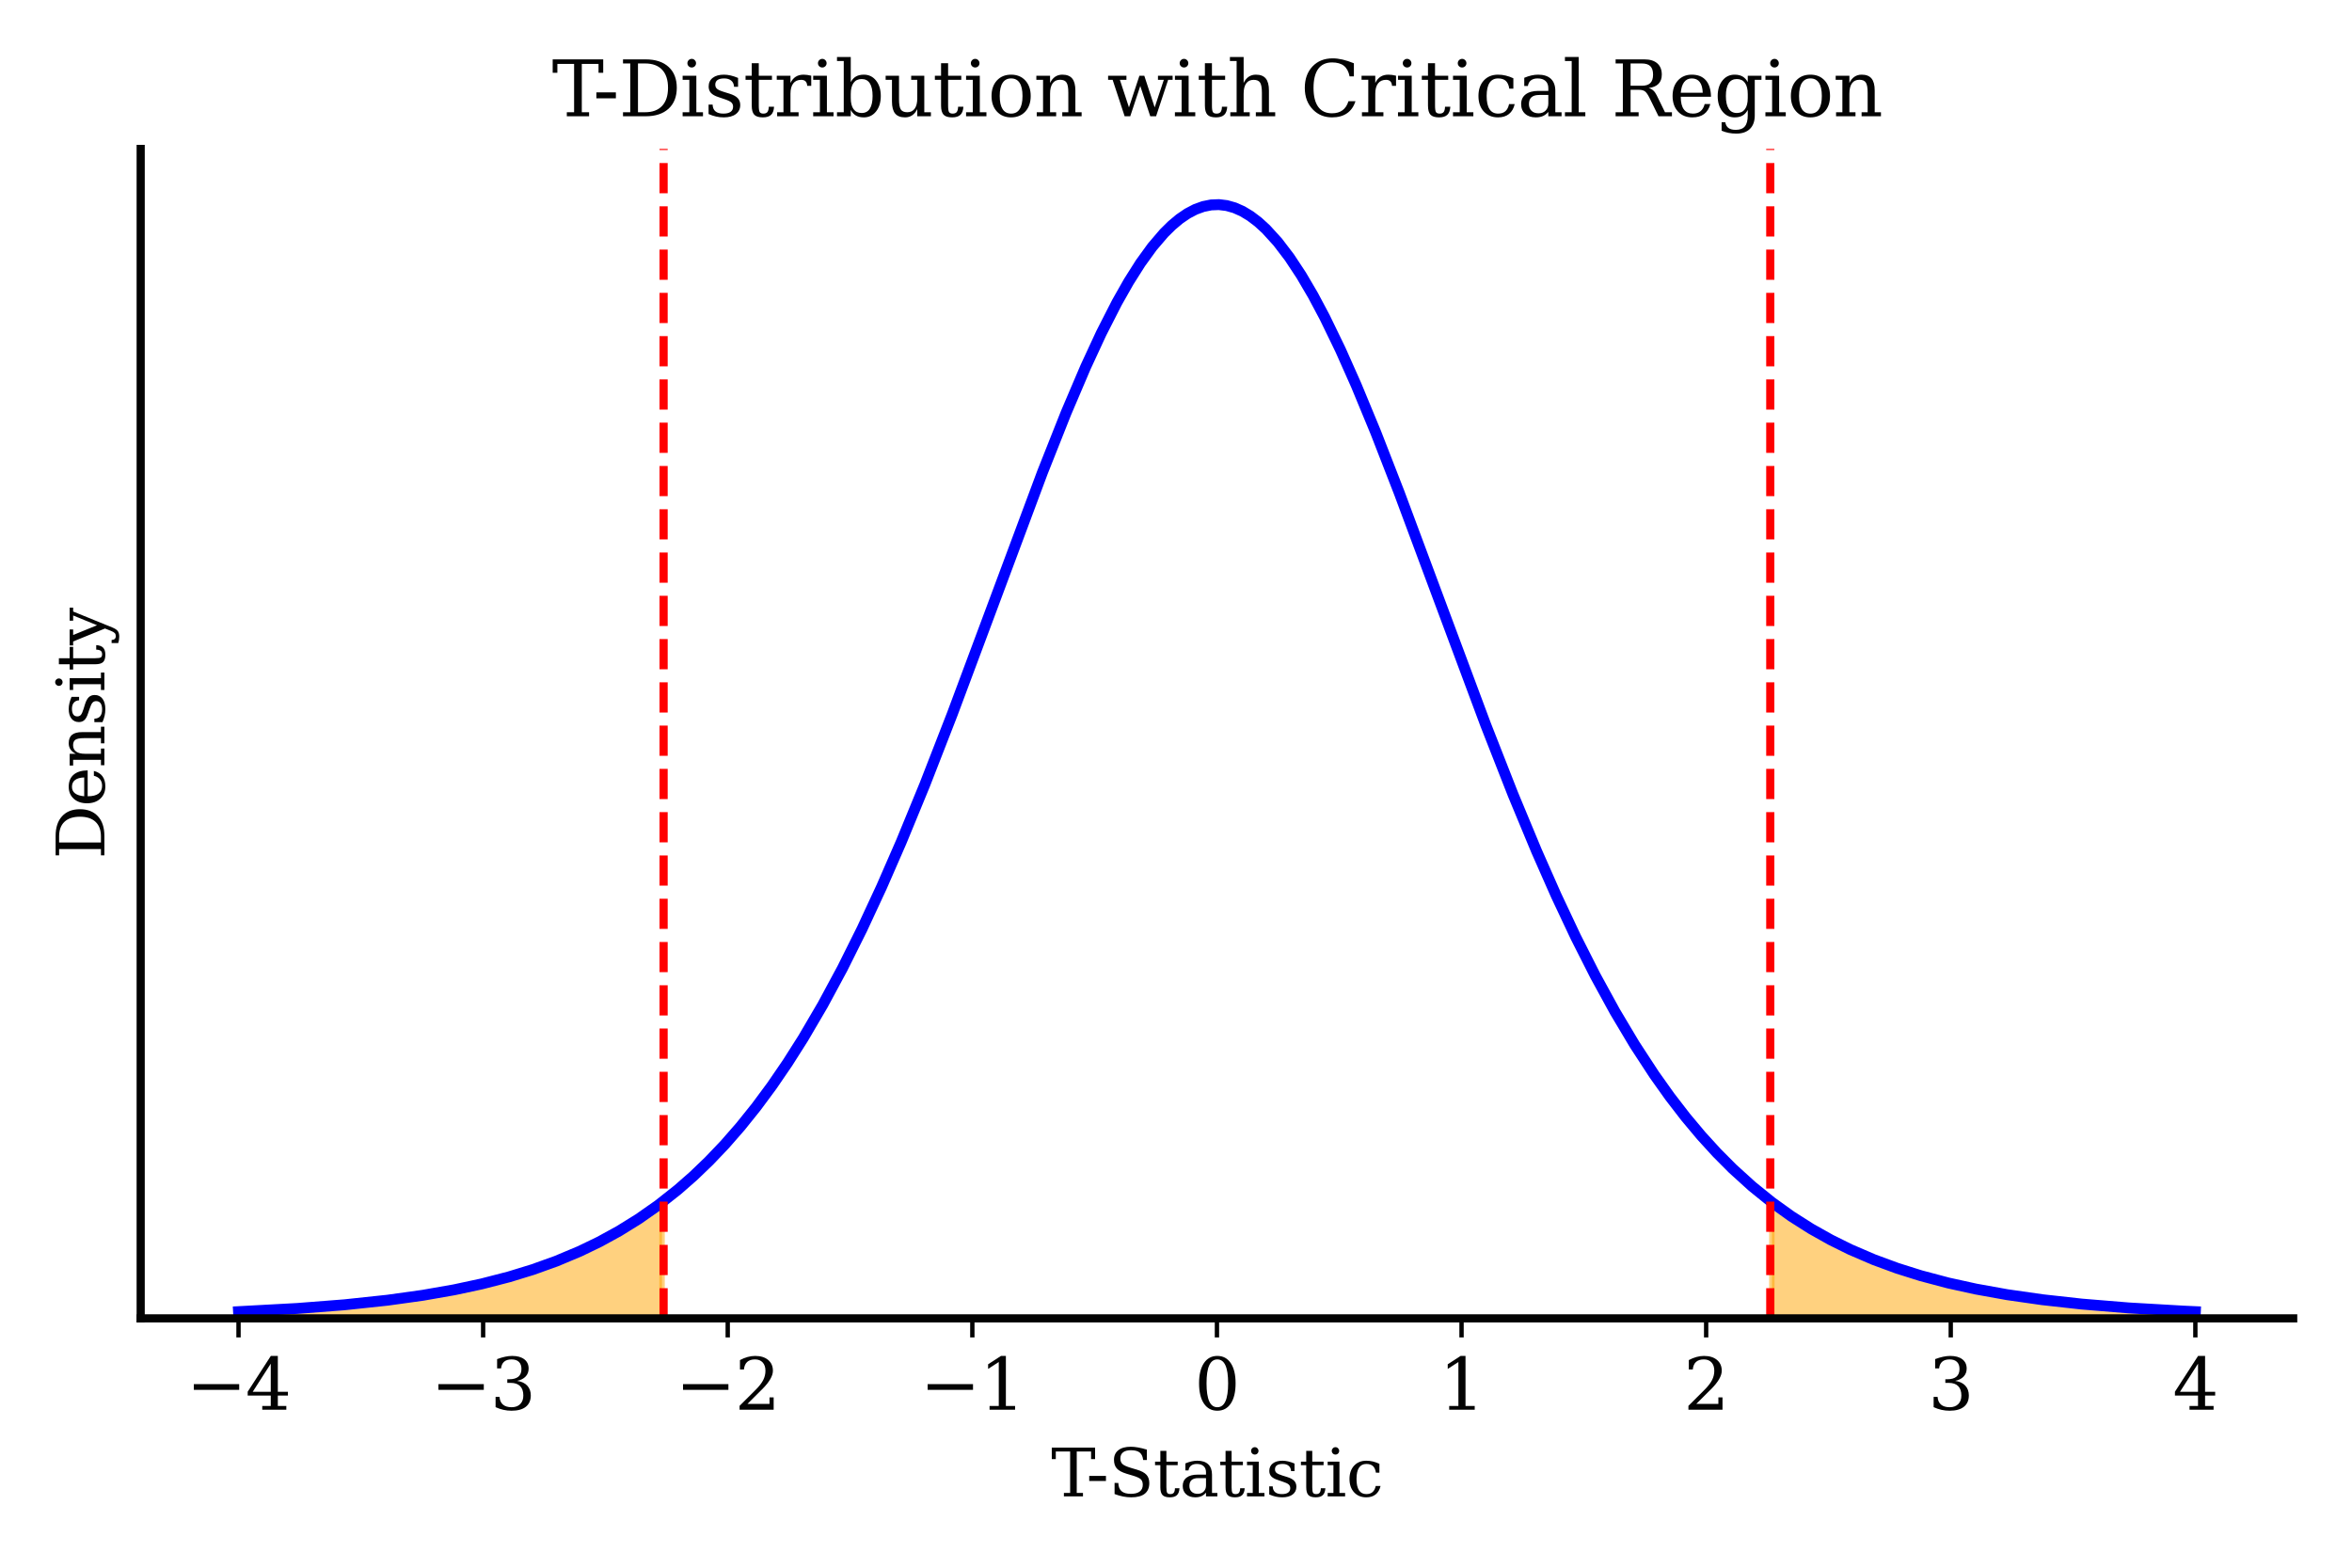 <?xml version="1.0" encoding="utf-8" standalone="no"?>
<!DOCTYPE svg PUBLIC "-//W3C//DTD SVG 1.1//EN"
  "http://www.w3.org/Graphics/SVG/1.1/DTD/svg11.dtd">
<svg xmlns:xlink="http://www.w3.org/1999/xlink" width="432pt" height="288pt" viewBox="0 0 432 288" xmlns="http://www.w3.org/2000/svg" version="1.1">
 <defs>
  <style type="text/css">*{stroke-linejoin: round; stroke-linecap: butt}</style>
 </defs>
 <g id="figure_1">
  <g id="patch_1">
   <path d="M 0 288 
L 432 288 
L 432 0 
L 0 0 
L 0 288 
z
" style="fill: none"/>
  </g>
  <g id="axes_1">
   <g id="patch_2">
    <path d="M 25.84 242.2 
L 421.2 242.2 
L 421.2 27.36 
L 25.84 27.36 
L 25.84 242.2 
z
" style="fill: none"/>
   </g>
   <g id="PolyCollection_1">
    <path d="M 43.811 240.963 
L 43.811 242.2 
L 44.531 242.2 
L 45.251 242.2 
L 45.972 242.2 
L 46.692 242.2 
L 47.412 242.2 
L 48.133 242.2 
L 48.853 242.2 
L 49.573 242.2 
L 50.293 242.2 
L 51.014 242.2 
L 51.734 242.2 
L 52.454 242.2 
L 53.175 242.2 
L 53.895 242.2 
L 54.615 242.2 
L 55.335 242.2 
L 56.056 242.2 
L 56.776 242.2 
L 57.496 242.2 
L 58.216 242.2 
L 58.937 242.2 
L 59.657 242.2 
L 60.377 242.2 
L 61.098 242.2 
L 61.818 242.2 
L 62.538 242.2 
L 63.258 242.2 
L 63.979 242.2 
L 64.699 242.2 
L 65.419 242.2 
L 66.139 242.2 
L 66.86 242.2 
L 67.58 242.2 
L 68.3 242.2 
L 69.021 242.2 
L 69.741 242.2 
L 70.461 242.2 
L 71.181 242.2 
L 71.902 242.2 
L 72.622 242.2 
L 73.342 242.2 
L 74.063 242.2 
L 74.783 242.2 
L 75.503 242.2 
L 76.223 242.2 
L 76.944 242.2 
L 77.664 242.2 
L 78.384 242.2 
L 79.104 242.2 
L 79.825 242.2 
L 80.545 242.2 
L 81.265 242.2 
L 81.986 242.2 
L 82.706 242.2 
L 83.426 242.2 
L 84.146 242.2 
L 84.867 242.2 
L 85.587 242.2 
L 86.307 242.2 
L 87.028 242.2 
L 87.748 242.2 
L 88.468 242.2 
L 89.188 242.2 
L 89.909 242.2 
L 90.629 242.2 
L 91.349 242.2 
L 92.069 242.2 
L 92.79 242.2 
L 93.51 242.2 
L 94.23 242.2 
L 94.951 242.2 
L 95.671 242.2 
L 96.391 242.2 
L 97.111 242.2 
L 97.832 242.2 
L 98.552 242.2 
L 99.272 242.2 
L 99.993 242.2 
L 100.713 242.2 
L 101.433 242.2 
L 102.153 242.2 
L 102.874 242.2 
L 103.594 242.2 
L 104.314 242.2 
L 105.034 242.2 
L 105.755 242.2 
L 106.475 242.2 
L 107.195 242.2 
L 107.916 242.2 
L 108.636 242.2 
L 109.356 242.2 
L 110.076 242.2 
L 110.797 242.2 
L 111.517 242.2 
L 112.237 242.2 
L 112.957 242.2 
L 113.678 242.2 
L 114.398 242.2 
L 115.118 242.2 
L 115.839 242.2 
L 116.559 242.2 
L 117.279 242.2 
L 117.999 242.2 
L 118.72 242.2 
L 119.44 242.2 
L 120.16 242.2 
L 120.881 242.2 
L 121.601 242.2 
L 121.601 220.872 
L 121.601 220.872 
L 120.881 221.414 
L 120.16 221.943 
L 119.44 222.46 
L 118.72 222.964 
L 117.999 223.456 
L 117.279 223.936 
L 116.559 224.405 
L 115.839 224.863 
L 115.118 225.309 
L 114.398 225.744 
L 113.678 226.169 
L 112.957 226.583 
L 112.237 226.988 
L 111.517 227.382 
L 110.797 227.766 
L 110.076 228.141 
L 109.356 228.507 
L 108.636 228.863 
L 107.916 229.21 
L 107.195 229.549 
L 106.475 229.879 
L 105.755 230.201 
L 105.034 230.515 
L 104.314 230.82 
L 103.594 231.118 
L 102.874 231.409 
L 102.153 231.692 
L 101.433 231.967 
L 100.713 232.236 
L 99.993 232.497 
L 99.272 232.752 
L 98.552 233.001 
L 97.832 233.243 
L 97.111 233.478 
L 96.391 233.708 
L 95.671 233.931 
L 94.951 234.149 
L 94.23 234.361 
L 93.51 234.568 
L 92.79 234.769 
L 92.069 234.965 
L 91.349 235.155 
L 90.629 235.341 
L 89.909 235.522 
L 89.188 235.698 
L 88.468 235.869 
L 87.748 236.036 
L 87.028 236.199 
L 86.307 236.357 
L 85.587 236.511 
L 84.867 236.661 
L 84.146 236.807 
L 83.426 236.949 
L 82.706 237.087 
L 81.986 237.222 
L 81.265 237.353 
L 80.545 237.481 
L 79.825 237.605 
L 79.104 237.726 
L 78.384 237.844 
L 77.664 237.958 
L 76.944 238.07 
L 76.223 238.178 
L 75.503 238.284 
L 74.783 238.386 
L 74.063 238.487 
L 73.342 238.584 
L 72.622 238.679 
L 71.902 238.771 
L 71.181 238.861 
L 70.461 238.948 
L 69.741 239.033 
L 69.021 239.116 
L 68.3 239.196 
L 67.58 239.275 
L 66.86 239.351 
L 66.139 239.425 
L 65.419 239.498 
L 64.699 239.568 
L 63.979 239.636 
L 63.258 239.703 
L 62.538 239.768 
L 61.818 239.831 
L 61.098 239.892 
L 60.377 239.952 
L 59.657 240.01 
L 58.937 240.067 
L 58.216 240.122 
L 57.496 240.176 
L 56.776 240.228 
L 56.056 240.279 
L 55.335 240.328 
L 54.615 240.377 
L 53.895 240.423 
L 53.175 240.469 
L 52.454 240.513 
L 51.734 240.557 
L 51.014 240.599 
L 50.293 240.64 
L 49.573 240.68 
L 48.853 240.718 
L 48.133 240.756 
L 47.412 240.793 
L 46.692 240.829 
L 45.972 240.864 
L 45.251 240.898 
L 44.531 240.931 
L 43.811 240.963 
z
" clip-path="url(#p3a32740df4)" style="fill: #ffa500; fill-opacity: 0.5; stroke: #ffa500; stroke-opacity: 0.5"/>
    <path d="M 325.439 220.872 
L 325.439 242.2 
L 326.159 242.2 
L 326.88 242.2 
L 327.6 242.2 
L 328.32 242.2 
L 329.041 242.2 
L 329.761 242.2 
L 330.481 242.2 
L 331.201 242.2 
L 331.922 242.2 
L 332.642 242.2 
L 333.362 242.2 
L 334.083 242.2 
L 334.803 242.2 
L 335.523 242.2 
L 336.243 242.2 
L 336.964 242.2 
L 337.684 242.2 
L 338.404 242.2 
L 339.124 242.2 
L 339.845 242.2 
L 340.565 242.2 
L 341.285 242.2 
L 342.006 242.2 
L 342.726 242.2 
L 343.446 242.2 
L 344.166 242.2 
L 344.887 242.2 
L 345.607 242.2 
L 346.327 242.2 
L 347.047 242.2 
L 347.768 242.2 
L 348.488 242.2 
L 349.208 242.2 
L 349.929 242.2 
L 350.649 242.2 
L 351.369 242.2 
L 352.089 242.2 
L 352.81 242.2 
L 353.53 242.2 
L 354.25 242.2 
L 354.971 242.2 
L 355.691 242.2 
L 356.411 242.2 
L 357.131 242.2 
L 357.852 242.2 
L 358.572 242.2 
L 359.292 242.2 
L 360.012 242.2 
L 360.733 242.2 
L 361.453 242.2 
L 362.173 242.2 
L 362.894 242.2 
L 363.614 242.2 
L 364.334 242.2 
L 365.054 242.2 
L 365.775 242.2 
L 366.495 242.2 
L 367.215 242.2 
L 367.936 242.2 
L 368.656 242.2 
L 369.376 242.2 
L 370.096 242.2 
L 370.817 242.2 
L 371.537 242.2 
L 372.257 242.2 
L 372.977 242.2 
L 373.698 242.2 
L 374.418 242.2 
L 375.138 242.2 
L 375.859 242.2 
L 376.579 242.2 
L 377.299 242.2 
L 378.019 242.2 
L 378.74 242.2 
L 379.46 242.2 
L 380.18 242.2 
L 380.901 242.2 
L 381.621 242.2 
L 382.341 242.2 
L 383.061 242.2 
L 383.782 242.2 
L 384.502 242.2 
L 385.222 242.2 
L 385.942 242.2 
L 386.663 242.2 
L 387.383 242.2 
L 388.103 242.2 
L 388.824 242.2 
L 389.544 242.2 
L 390.264 242.2 
L 390.984 242.2 
L 391.705 242.2 
L 392.425 242.2 
L 393.145 242.2 
L 393.865 242.2 
L 394.586 242.2 
L 395.306 242.2 
L 396.026 242.2 
L 396.747 242.2 
L 397.467 242.2 
L 398.187 242.2 
L 398.907 242.2 
L 399.628 242.2 
L 400.348 242.2 
L 401.068 242.2 
L 401.789 242.2 
L 402.509 242.2 
L 403.229 242.2 
L 403.229 240.963 
L 403.229 240.963 
L 402.509 240.931 
L 401.789 240.898 
L 401.068 240.864 
L 400.348 240.829 
L 399.628 240.793 
L 398.907 240.756 
L 398.187 240.718 
L 397.467 240.68 
L 396.747 240.64 
L 396.026 240.599 
L 395.306 240.557 
L 394.586 240.513 
L 393.865 240.469 
L 393.145 240.423 
L 392.425 240.377 
L 391.705 240.328 
L 390.984 240.279 
L 390.264 240.228 
L 389.544 240.176 
L 388.824 240.122 
L 388.103 240.067 
L 387.383 240.01 
L 386.663 239.952 
L 385.942 239.892 
L 385.222 239.831 
L 384.502 239.768 
L 383.782 239.703 
L 383.061 239.636 
L 382.341 239.568 
L 381.621 239.498 
L 380.901 239.425 
L 380.18 239.351 
L 379.46 239.275 
L 378.74 239.196 
L 378.019 239.116 
L 377.299 239.033 
L 376.579 238.948 
L 375.859 238.861 
L 375.138 238.771 
L 374.418 238.679 
L 373.698 238.584 
L 372.977 238.487 
L 372.257 238.386 
L 371.537 238.284 
L 370.817 238.178 
L 370.096 238.07 
L 369.376 237.958 
L 368.656 237.844 
L 367.936 237.726 
L 367.215 237.605 
L 366.495 237.481 
L 365.775 237.353 
L 365.054 237.222 
L 364.334 237.087 
L 363.614 236.949 
L 362.894 236.807 
L 362.173 236.661 
L 361.453 236.511 
L 360.733 236.357 
L 360.012 236.199 
L 359.292 236.036 
L 358.572 235.869 
L 357.852 235.698 
L 357.131 235.522 
L 356.411 235.341 
L 355.691 235.155 
L 354.971 234.965 
L 354.25 234.769 
L 353.53 234.568 
L 352.81 234.361 
L 352.089 234.149 
L 351.369 233.931 
L 350.649 233.708 
L 349.929 233.478 
L 349.208 233.243 
L 348.488 233.001 
L 347.768 232.752 
L 347.047 232.497 
L 346.327 232.236 
L 345.607 231.967 
L 344.887 231.692 
L 344.166 231.409 
L 343.446 231.118 
L 342.726 230.82 
L 342.006 230.515 
L 341.285 230.201 
L 340.565 229.879 
L 339.845 229.549 
L 339.124 229.21 
L 338.404 228.863 
L 337.684 228.507 
L 336.964 228.141 
L 336.243 227.766 
L 335.523 227.382 
L 334.803 226.988 
L 334.083 226.583 
L 333.362 226.169 
L 332.642 225.744 
L 331.922 225.309 
L 331.201 224.863 
L 330.481 224.405 
L 329.761 223.936 
L 329.041 223.456 
L 328.32 222.964 
L 327.6 222.46 
L 326.88 221.943 
L 326.159 221.414 
L 325.439 220.872 
z
" clip-path="url(#p3a32740df4)" style="fill: #ffa500; fill-opacity: 0.5; stroke: #ffa500; stroke-opacity: 0.5"/>
   </g>
   <g id="matplotlib.axis_1">
    <g id="xtick_1">
     <g id="line2d_1">
      <defs>
       <path id="mfbd7bf2a41" d="M 0 0 
L 0 3.5 
" style="stroke: #030303; stroke-width: 0.8"/>
      </defs>
      <g>
       <use xlink:href="#mfbd7bf2a41" x="43.811" y="242.2" style="fill: #030303; stroke: #030303; stroke-width: 0.8"/>
      </g>
     </g>
     <g id="text_1">
      <!-- $\mathdefault{−4}$ -->
      <g style="fill: #030303" transform="translate(34.191 259.078) scale(0.13 -0.13)">
       <defs>
        <path id="DejaVuSerif-2212" d="M 678 2259 
L 4684 2259 
L 4684 1753 
L 678 1753 
L 678 2259 
z
" transform="scale(0.016)"/>
        <path id="DejaVuSerif-34" d="M 2234 1581 
L 2234 4063 
L 641 1581 
L 2234 1581 
z
M 3609 0 
L 1484 0 
L 1484 331 
L 2234 331 
L 2234 1247 
L 197 1247 
L 197 1588 
L 2241 4750 
L 2859 4750 
L 2859 1581 
L 3750 1581 
L 3750 1247 
L 2859 1247 
L 2859 331 
L 3609 331 
L 3609 0 
z
" transform="scale(0.016)"/>
       </defs>
       <use xlink:href="#DejaVuSerif-2212" transform="translate(0 0.781)"/>
       <use xlink:href="#DejaVuSerif-34" transform="translate(83.789 0.781)"/>
      </g>
     </g>
    </g>
    <g id="xtick_2">
     <g id="line2d_2">
      <g>
       <use xlink:href="#mfbd7bf2a41" x="88.738" y="242.2" style="fill: #030303; stroke: #030303; stroke-width: 0.8"/>
      </g>
     </g>
     <g id="text_2">
      <!-- $\mathdefault{−3}$ -->
      <g style="fill: #030303" transform="translate(79.118 259.078) scale(0.13 -0.13)">
       <defs>
        <path id="DejaVuSerif-33" d="M 622 4469 
Q 988 4606 1323 4678 
Q 1659 4750 1953 4750 
Q 2638 4750 3022 4454 
Q 3406 4159 3406 3634 
Q 3406 3213 3140 2930 
Q 2875 2647 2388 2547 
Q 2963 2466 3280 2130 
Q 3597 1794 3597 1259 
Q 3597 606 3158 257 
Q 2719 -91 1894 -91 
Q 1528 -91 1179 -12 
Q 831 66 488 225 
L 488 1131 
L 838 1131 
Q 869 681 1141 450 
Q 1413 219 1906 219 
Q 2384 219 2661 495 
Q 2938 772 2938 1253 
Q 2938 1803 2653 2086 
Q 2369 2369 1819 2369 
L 1522 2369 
L 1522 2688 
L 1678 2688 
Q 2225 2688 2498 2914 
Q 2772 3141 2772 3597 
Q 2772 4006 2547 4223 
Q 2322 4441 1900 4441 
Q 1478 4441 1245 4241 
Q 1013 4041 972 3647 
L 622 3647 
L 622 4469 
z
" transform="scale(0.016)"/>
       </defs>
       <use xlink:href="#DejaVuSerif-2212" transform="translate(0 0.781)"/>
       <use xlink:href="#DejaVuSerif-33" transform="translate(83.789 0.781)"/>
      </g>
     </g>
    </g>
    <g id="xtick_3">
     <g id="line2d_3">
      <g>
       <use xlink:href="#mfbd7bf2a41" x="133.665" y="242.2" style="fill: #030303; stroke: #030303; stroke-width: 0.8"/>
      </g>
     </g>
     <g id="text_3">
      <!-- $\mathdefault{−2}$ -->
      <g style="fill: #030303" transform="translate(124.045 259.078) scale(0.13 -0.13)">
       <defs>
        <path id="DejaVuSerif-32" d="M 819 3553 
L 469 3553 
L 469 4384 
Q 803 4563 1142 4656 
Q 1481 4750 1806 4750 
Q 2534 4750 2956 4397 
Q 3378 4044 3378 3438 
Q 3378 2753 2422 1800 
Q 2347 1728 2309 1691 
L 1131 513 
L 3078 513 
L 3078 1088 
L 3444 1088 
L 3444 0 
L 434 0 
L 434 341 
L 1850 1753 
Q 2319 2222 2519 2614 
Q 2719 3006 2719 3438 
Q 2719 3909 2473 4175 
Q 2228 4441 1797 4441 
Q 1350 4441 1106 4219 
Q 863 3997 819 3553 
z
" transform="scale(0.016)"/>
       </defs>
       <use xlink:href="#DejaVuSerif-2212" transform="translate(0 0.781)"/>
       <use xlink:href="#DejaVuSerif-32" transform="translate(83.789 0.781)"/>
      </g>
     </g>
    </g>
    <g id="xtick_4">
     <g id="line2d_4">
      <g>
       <use xlink:href="#mfbd7bf2a41" x="178.593" y="242.2" style="fill: #030303; stroke: #030303; stroke-width: 0.8"/>
      </g>
     </g>
     <g id="text_4">
      <!-- $\mathdefault{−1}$ -->
      <g style="fill: #030303" transform="translate(168.973 259.078) scale(0.13 -0.13)">
       <defs>
        <path id="DejaVuSerif-31" d="M 909 0 
L 909 331 
L 1722 331 
L 1722 4213 
L 781 3603 
L 781 4013 
L 1919 4750 
L 2350 4750 
L 2350 331 
L 3163 331 
L 3163 0 
L 909 0 
z
" transform="scale(0.016)"/>
       </defs>
       <use xlink:href="#DejaVuSerif-2212" transform="translate(0 0.781)"/>
       <use xlink:href="#DejaVuSerif-31" transform="translate(83.789 0.781)"/>
      </g>
     </g>
    </g>
    <g id="xtick_5">
     <g id="line2d_5">
      <g>
       <use xlink:href="#mfbd7bf2a41" x="223.52" y="242.2" style="fill: #030303; stroke: #030303; stroke-width: 0.8"/>
      </g>
     </g>
     <g id="text_5">
      <!-- $\mathdefault{0}$ -->
      <g style="fill: #030303" transform="translate(219.36 259.078) scale(0.13 -0.13)">
       <defs>
        <path id="DejaVuSerif-30" d="M 2034 219 
Q 2513 219 2750 744 
Q 2988 1269 2988 2328 
Q 2988 3391 2750 3916 
Q 2513 4441 2034 4441 
Q 1556 4441 1318 3916 
Q 1081 3391 1081 2328 
Q 1081 1269 1318 744 
Q 1556 219 2034 219 
z
M 2034 -91 
Q 1275 -91 848 546 
Q 422 1184 422 2328 
Q 422 3475 848 4112 
Q 1275 4750 2034 4750 
Q 2797 4750 3222 4112 
Q 3647 3475 3647 2328 
Q 3647 1184 3222 546 
Q 2797 -91 2034 -91 
z
" transform="scale(0.016)"/>
       </defs>
       <use xlink:href="#DejaVuSerif-30" transform="translate(0 0.781)"/>
      </g>
     </g>
    </g>
    <g id="xtick_6">
     <g id="line2d_6">
      <g>
       <use xlink:href="#mfbd7bf2a41" x="268.447" y="242.2" style="fill: #030303; stroke: #030303; stroke-width: 0.8"/>
      </g>
     </g>
     <g id="text_6">
      <!-- $\mathdefault{1}$ -->
      <g style="fill: #030303" transform="translate(264.287 259.078) scale(0.13 -0.13)">
       <use xlink:href="#DejaVuSerif-31" transform="translate(0 0.781)"/>
      </g>
     </g>
    </g>
    <g id="xtick_7">
     <g id="line2d_7">
      <g>
       <use xlink:href="#mfbd7bf2a41" x="313.375" y="242.2" style="fill: #030303; stroke: #030303; stroke-width: 0.8"/>
      </g>
     </g>
     <g id="text_7">
      <!-- $\mathdefault{2}$ -->
      <g style="fill: #030303" transform="translate(309.215 259.078) scale(0.13 -0.13)">
       <use xlink:href="#DejaVuSerif-32" transform="translate(0 0.781)"/>
      </g>
     </g>
    </g>
    <g id="xtick_8">
     <g id="line2d_8">
      <g>
       <use xlink:href="#mfbd7bf2a41" x="358.302" y="242.2" style="fill: #030303; stroke: #030303; stroke-width: 0.8"/>
      </g>
     </g>
     <g id="text_8">
      <!-- $\mathdefault{3}$ -->
      <g style="fill: #030303" transform="translate(354.142 259.078) scale(0.13 -0.13)">
       <use xlink:href="#DejaVuSerif-33" transform="translate(0 0.781)"/>
      </g>
     </g>
    </g>
    <g id="xtick_9">
     <g id="line2d_9">
      <g>
       <use xlink:href="#mfbd7bf2a41" x="403.229" y="242.2" style="fill: #030303; stroke: #030303; stroke-width: 0.8"/>
      </g>
     </g>
     <g id="text_9">
      <!-- $\mathdefault{4}$ -->
      <g style="fill: #030303" transform="translate(399.069 259.078) scale(0.13 -0.13)">
       <use xlink:href="#DejaVuSerif-34" transform="translate(0 0.781)"/>
      </g>
     </g>
    </g>
    <g id="text_10">
     <!-- T-Statistic -->
     <g style="fill: #030303" transform="translate(193.064 274.9) scale(0.12 -0.12)">
      <defs>
       <path id="DejaVuSerif-54" d="M 1222 0 
L 1222 331 
L 1819 331 
L 1819 4294 
L 447 4294 
L 447 3566 
L 63 3566 
L 63 4666 
L 4206 4666 
L 4206 3566 
L 3822 3566 
L 3822 4294 
L 2450 4294 
L 2450 331 
L 3047 331 
L 3047 0 
L 1222 0 
z
" transform="scale(0.016)"/>
       <path id="DejaVuSerif-2d" d="M 281 1959 
L 1881 1959 
L 1881 1472 
L 281 1472 
L 281 1959 
z
" transform="scale(0.016)"/>
       <path id="DejaVuSerif-53" d="M 594 225 
L 594 1288 
L 953 1284 
Q 969 753 1261 498 
Q 1553 244 2150 244 
Q 2706 244 2998 464 
Q 3291 684 3291 1106 
Q 3291 1444 3114 1625 
Q 2938 1806 2369 1978 
L 1753 2163 
Q 1084 2366 811 2669 
Q 538 2972 538 3500 
Q 538 4094 959 4422 
Q 1381 4750 2144 4750 
Q 2469 4750 2856 4679 
Q 3244 4609 3681 4475 
L 3681 3481 
L 3328 3481 
Q 3275 3975 2998 4195 
Q 2722 4416 2156 4416 
Q 1663 4416 1405 4214 
Q 1147 4013 1147 3628 
Q 1147 3294 1340 3103 
Q 1534 2913 2163 2725 
L 2741 2553 
Q 3375 2363 3645 2067 
Q 3916 1772 3916 1275 
Q 3916 597 3481 253 
Q 3047 -91 2188 -91 
Q 1803 -91 1404 -12 
Q 1006 66 594 225 
z
" transform="scale(0.016)"/>
       <path id="DejaVuSerif-74" d="M 691 2988 
L 184 2988 
L 184 3322 
L 691 3322 
L 691 4353 
L 1269 4353 
L 1269 3322 
L 2350 3322 
L 2350 2988 
L 1269 2988 
L 1269 878 
Q 1269 456 1350 337 
Q 1431 219 1650 219 
Q 1875 219 1978 351 
Q 2081 484 2088 781 
L 2522 781 
Q 2497 328 2275 118 
Q 2053 -91 1600 -91 
Q 1103 -91 897 129 
Q 691 350 691 878 
L 691 2988 
z
" transform="scale(0.016)"/>
       <path id="DejaVuSerif-61" d="M 2547 1044 
L 2547 1747 
L 1806 1747 
Q 1378 1747 1168 1562 
Q 959 1378 959 997 
Q 959 650 1171 447 
Q 1384 244 1747 244 
Q 2106 244 2326 466 
Q 2547 688 2547 1044 
z
M 3122 2075 
L 3122 331 
L 3634 331 
L 3634 0 
L 2547 0 
L 2547 359 
Q 2356 128 2106 18 
Q 1856 -91 1522 -91 
Q 969 -91 644 203 
Q 319 497 319 997 
Q 319 1513 691 1797 
Q 1063 2081 1741 2081 
L 2547 2081 
L 2547 2309 
Q 2547 2688 2317 2895 
Q 2088 3103 1672 3103 
Q 1328 3103 1125 2947 
Q 922 2791 872 2484 
L 575 2484 
L 575 3156 
Q 875 3284 1158 3348 
Q 1441 3413 1709 3413 
Q 2400 3413 2761 3070 
Q 3122 2728 3122 2075 
z
" transform="scale(0.016)"/>
       <path id="DejaVuSerif-69" d="M 622 4353 
Q 622 4497 726 4603 
Q 831 4709 978 4709 
Q 1122 4709 1226 4603 
Q 1331 4497 1331 4353 
Q 1331 4206 1228 4103 
Q 1125 4000 978 4000 
Q 831 4000 726 4103 
Q 622 4206 622 4353 
z
M 1356 331 
L 1900 331 
L 1900 0 
L 231 0 
L 231 331 
L 781 331 
L 781 2988 
L 231 2988 
L 231 3322 
L 1356 3322 
L 1356 331 
z
" transform="scale(0.016)"/>
       <path id="DejaVuSerif-73" d="M 359 184 
L 359 959 
L 691 959 
Q 703 588 923 403 
Q 1144 219 1575 219 
Q 1963 219 2166 364 
Q 2369 509 2369 788 
Q 2369 1006 2220 1140 
Q 2072 1275 1594 1428 
L 1178 1569 
Q 750 1706 558 1912 
Q 366 2119 366 2438 
Q 366 2894 700 3153 
Q 1034 3413 1625 3413 
Q 1888 3413 2178 3344 
Q 2469 3275 2778 3144 
L 2778 2419 
L 2447 2419 
Q 2434 2741 2221 2922 
Q 2009 3103 1644 3103 
Q 1281 3103 1095 2975 
Q 909 2847 909 2591 
Q 909 2381 1050 2254 
Q 1191 2128 1613 1997 
L 2069 1856 
Q 2541 1709 2748 1489 
Q 2956 1269 2956 922 
Q 2956 450 2595 179 
Q 2234 -91 1600 -91 
Q 1278 -91 972 -22 
Q 666 47 359 184 
z
" transform="scale(0.016)"/>
       <path id="DejaVuSerif-63" d="M 3291 997 
Q 3169 466 2822 187 
Q 2475 -91 1925 -91 
Q 1200 -91 759 389 
Q 319 869 319 1663 
Q 319 2459 759 2936 
Q 1200 3413 1925 3413 
Q 2241 3413 2553 3339 
Q 2866 3266 3181 3116 
L 3181 2266 
L 2847 2266 
Q 2781 2703 2561 2903 
Q 2341 3103 1931 3103 
Q 1466 3103 1228 2742 
Q 991 2381 991 1663 
Q 991 944 1227 581 
Q 1463 219 1931 219 
Q 2303 219 2525 412 
Q 2747 606 2828 997 
L 3291 997 
z
" transform="scale(0.016)"/>
      </defs>
      <use xlink:href="#DejaVuSerif-54"/>
      <use xlink:href="#DejaVuSerif-2d" x="53.824"/>
      <use xlink:href="#DejaVuSerif-53" x="87.613"/>
      <use xlink:href="#DejaVuSerif-74" x="156.119"/>
      <use xlink:href="#DejaVuSerif-61" x="196.305"/>
      <use xlink:href="#DejaVuSerif-74" x="255.924"/>
      <use xlink:href="#DejaVuSerif-69" x="296.109"/>
      <use xlink:href="#DejaVuSerif-73" x="328.092"/>
      <use xlink:href="#DejaVuSerif-74" x="379.41"/>
      <use xlink:href="#DejaVuSerif-69" x="419.596"/>
      <use xlink:href="#DejaVuSerif-63" x="451.578"/>
     </g>
    </g>
   </g>
   <g id="matplotlib.axis_2">
    <g id="text_11">
     <!-- Density -->
     <g style="fill: #030303" transform="translate(19.174 157.805) rotate(-90) scale(0.12 -0.12)">
      <defs>
       <path id="DejaVuSerif-44" d="M 1581 331 
L 2163 331 
Q 3072 331 3558 850 
Q 4044 1369 4044 2338 
Q 4044 3306 3559 3818 
Q 3075 4331 2163 4331 
L 1581 4331 
L 1581 331 
z
M 353 0 
L 353 331 
L 947 331 
L 947 4331 
L 353 4331 
L 353 4666 
L 2209 4666 
Q 3416 4666 4089 4050 
Q 4763 3434 4763 2338 
Q 4763 1238 4088 619 
Q 3413 0 2209 0 
L 353 0 
z
" transform="scale(0.016)"/>
       <path id="DejaVuSerif-65" d="M 3469 1600 
L 991 1600 
L 991 1575 
Q 991 903 1244 561 
Q 1497 219 1991 219 
Q 2369 219 2611 417 
Q 2853 616 2950 1006 
L 3413 1006 
Q 3275 459 2904 184 
Q 2534 -91 1931 -91 
Q 1203 -91 761 389 
Q 319 869 319 1663 
Q 319 2450 753 2931 
Q 1188 3413 1894 3413 
Q 2647 3413 3050 2948 
Q 3453 2484 3469 1600 
z
M 2791 1931 
Q 2772 2513 2545 2808 
Q 2319 3103 1894 3103 
Q 1497 3103 1269 2806 
Q 1041 2509 991 1931 
L 2791 1931 
z
" transform="scale(0.016)"/>
       <path id="DejaVuSerif-6e" d="M 263 0 
L 263 331 
L 781 331 
L 781 2988 
L 231 2988 
L 231 3322 
L 1356 3322 
L 1356 2731 
Q 1516 3069 1770 3241 
Q 2025 3413 2363 3413 
Q 2913 3413 3172 3097 
Q 3431 2781 3431 2113 
L 3431 331 
L 3944 331 
L 3944 0 
L 2356 0 
L 2356 331 
L 2853 331 
L 2853 1931 
Q 2853 2541 2703 2767 
Q 2553 2994 2175 2994 
Q 1775 2994 1565 2701 
Q 1356 2409 1356 1850 
L 1356 331 
L 1856 331 
L 1856 0 
L 263 0 
z
" transform="scale(0.016)"/>
       <path id="DejaVuSerif-79" d="M 1381 -609 
L 1600 -56 
L 359 2988 
L -19 2988 
L -19 3322 
L 1509 3322 
L 1509 2988 
L 978 2988 
L 1913 703 
L 2847 2988 
L 2350 2988 
L 2350 3322 
L 3597 3322 
L 3597 2988 
L 3225 2988 
L 1703 -750 
Q 1547 -1138 1356 -1280 
Q 1166 -1422 819 -1422 
Q 672 -1422 517 -1397 
Q 363 -1372 206 -1325 
L 206 -691 
L 500 -691 
Q 519 -903 608 -995 
Q 697 -1088 884 -1088 
Q 1056 -1088 1161 -992 
Q 1266 -897 1381 -609 
z
" transform="scale(0.016)"/>
      </defs>
      <use xlink:href="#DejaVuSerif-44"/>
      <use xlink:href="#DejaVuSerif-65" x="80.176"/>
      <use xlink:href="#DejaVuSerif-6e" x="139.355"/>
      <use xlink:href="#DejaVuSerif-73" x="203.76"/>
      <use xlink:href="#DejaVuSerif-69" x="255.078"/>
      <use xlink:href="#DejaVuSerif-74" x="287.061"/>
      <use xlink:href="#DejaVuSerif-79" x="327.246"/>
     </g>
    </g>
   </g>
   <g id="line2d_10">
    <path d="M 43.811 240.963 
L 54.615 240.377 
L 63.258 239.703 
L 71.181 238.861 
L 77.664 237.958 
L 83.426 236.949 
L 88.468 235.869 
L 93.51 234.568 
L 97.832 233.243 
L 102.153 231.692 
L 106.475 229.879 
L 110.076 228.141 
L 113.678 226.169 
L 117.279 223.936 
L 120.881 221.414 
L 124.482 218.572 
L 127.363 216.047 
L 130.244 213.28 
L 133.125 210.256 
L 136.006 206.957 
L 138.887 203.369 
L 141.769 199.476 
L 144.65 195.265 
L 147.531 190.726 
L 151.132 184.576 
L 154.734 177.888 
L 158.335 170.662 
L 161.936 162.909 
L 165.538 154.656 
L 169.859 144.15 
L 174.901 131.201 
L 181.384 113.833 
L 191.468 86.788 
L 195.789 75.892 
L 199.391 67.442 
L 202.272 61.219 
L 205.153 55.568 
L 207.314 51.754 
L 209.475 48.34 
L 211.635 45.355 
L 213.796 42.826 
L 215.237 41.404 
L 216.677 40.2 
L 218.118 39.219 
L 219.558 38.465 
L 220.999 37.941 
L 222.44 37.649 
L 223.88 37.59 
L 225.321 37.766 
L 226.761 38.174 
L 228.202 38.813 
L 229.642 39.681 
L 231.083 40.774 
L 232.523 42.088 
L 234.684 44.461 
L 236.845 47.296 
L 239.006 50.57 
L 241.167 54.254 
L 243.328 58.317 
L 246.209 64.264 
L 249.09 70.74 
L 252.691 79.445 
L 257.013 90.555 
L 263.495 107.966 
L 272.859 133.089 
L 277.901 145.943 
L 282.223 156.345 
L 285.824 164.501 
L 289.425 172.15 
L 293.027 179.269 
L 296.628 185.849 
L 300.229 191.892 
L 303.831 197.411 
L 306.712 201.461 
L 309.593 205.2 
L 312.474 208.642 
L 315.355 211.801 
L 318.236 214.695 
L 321.838 217.962 
L 325.439 220.872 
L 329.041 223.456 
L 332.642 225.744 
L 336.243 227.766 
L 339.845 229.549 
L 344.166 231.409 
L 348.488 233.001 
L 352.81 234.361 
L 357.852 235.698 
L 362.894 236.807 
L 368.656 237.844 
L 375.138 238.771 
L 382.341 239.568 
L 390.984 240.279 
L 401.068 240.864 
L 403.229 240.963 
L 403.229 240.963 
" clip-path="url(#p3a32740df4)" style="fill: none; stroke: #0000ff; stroke-width: 2; stroke-linecap: square"/>
   </g>
   <g id="line2d_11">
    <path d="M 121.887 242.2 
L 121.887 27.36 
" clip-path="url(#p3a32740df4)" style="fill: none; stroke-dasharray: 5.55,2.4; stroke-dashoffset: 0; stroke: #ff0000; stroke-width: 1.5"/>
   </g>
   <g id="line2d_12">
    <path d="M 325.153 242.2 
L 325.153 27.36 
" clip-path="url(#p3a32740df4)" style="fill: none; stroke-dasharray: 5.55,2.4; stroke-dashoffset: 0; stroke: #ff0000; stroke-width: 1.5"/>
   </g>
   <g id="patch_3">
    <path d="M 25.84 242.2 
L 25.84 27.36 
" style="fill: none; stroke: #030303; stroke-width: 1.5; stroke-linejoin: miter; stroke-linecap: square"/>
   </g>
   <g id="patch_4">
    <path d="M 25.84 242.2 
L 421.2 242.2 
" style="fill: none; stroke: #030303; stroke-width: 1.5; stroke-linejoin: miter; stroke-linecap: square"/>
   </g>
   <g id="text_12">
    <!-- T-Distribution with Critical Region -->
    <g style="fill: #030303" transform="translate(101.373 21.36) scale(0.14 -0.14)">
     <defs>
      <path id="DejaVuSerif-72" d="M 3059 3328 
L 3059 2497 
L 2728 2497 
Q 2713 2744 2591 2866 
Q 2469 2988 2234 2988 
Q 1809 2988 1582 2694 
Q 1356 2400 1356 1850 
L 1356 331 
L 2022 331 
L 2022 0 
L 263 0 
L 263 331 
L 781 331 
L 781 2994 
L 231 2994 
L 231 3322 
L 1356 3322 
L 1356 2731 
Q 1525 3078 1790 3245 
Q 2056 3413 2438 3413 
Q 2578 3413 2733 3391 
Q 2888 3369 3059 3328 
z
" transform="scale(0.016)"/>
      <path id="DejaVuSerif-62" d="M 738 331 
L 738 4531 
L 184 4531 
L 184 4863 
L 1313 4863 
L 1313 2803 
Q 1481 3116 1742 3264 
Q 2003 3413 2388 3413 
Q 3000 3413 3387 2928 
Q 3775 2444 3775 1663 
Q 3775 881 3387 395 
Q 3000 -91 2388 -91 
Q 2003 -91 1742 57 
Q 1481 206 1313 519 
L 1313 0 
L 184 0 
L 184 331 
L 738 331 
z
M 1313 1497 
Q 1313 897 1542 583 
Q 1772 269 2209 269 
Q 2650 269 2876 622 
Q 3103 975 3103 1663 
Q 3103 2353 2876 2703 
Q 2650 3053 2209 3053 
Q 1772 3053 1542 2737 
Q 1313 2422 1313 1825 
L 1313 1497 
z
" transform="scale(0.016)"/>
      <path id="DejaVuSerif-75" d="M 2266 3322 
L 3341 3322 
L 3341 331 
L 3884 331 
L 3884 0 
L 2766 0 
L 2766 588 
Q 2606 256 2353 82 
Q 2100 -91 1766 -91 
Q 1213 -91 952 223 
Q 691 538 691 1209 
L 691 2988 
L 172 2988 
L 172 3322 
L 1269 3322 
L 1269 1388 
Q 1269 781 1417 556 
Q 1566 331 1947 331 
Q 2347 331 2556 625 
Q 2766 919 2766 1478 
L 2766 2988 
L 2266 2988 
L 2266 3322 
z
" transform="scale(0.016)"/>
      <path id="DejaVuSerif-6f" d="M 1925 219 
Q 2388 219 2623 584 
Q 2859 950 2859 1663 
Q 2859 2375 2623 2739 
Q 2388 3103 1925 3103 
Q 1463 3103 1227 2739 
Q 991 2375 991 1663 
Q 991 950 1228 584 
Q 1466 219 1925 219 
z
M 1925 -91 
Q 1200 -91 759 389 
Q 319 869 319 1663 
Q 319 2456 758 2934 
Q 1197 3413 1925 3413 
Q 2653 3413 3092 2934 
Q 3531 2456 3531 1663 
Q 3531 869 3092 389 
Q 2653 -91 1925 -91 
z
" transform="scale(0.016)"/>
      <path id="DejaVuSerif-20" transform="scale(0.016)"/>
      <path id="DejaVuSerif-77" d="M 3072 3322 
L 3922 728 
L 4672 2988 
L 4191 2988 
L 4191 3322 
L 5394 3322 
L 5394 2988 
L 5025 2988 
L 4038 0 
L 3559 0 
L 2741 2484 
L 1919 0 
L 1459 0 
L 475 2988 
L 103 2988 
L 103 3322 
L 1606 3322 
L 1606 2988 
L 1069 2988 
L 1813 728 
L 2669 3322 
L 3072 3322 
z
" transform="scale(0.016)"/>
      <path id="DejaVuSerif-68" d="M 263 0 
L 263 331 
L 781 331 
L 781 4531 
L 231 4531 
L 231 4863 
L 1356 4863 
L 1356 2731 
Q 1516 3069 1770 3241 
Q 2025 3413 2363 3413 
Q 2913 3413 3172 3097 
Q 3431 2781 3431 2113 
L 3431 331 
L 3944 331 
L 3944 0 
L 2356 0 
L 2356 331 
L 2853 331 
L 2853 1931 
Q 2853 2541 2704 2764 
Q 2556 2988 2175 2988 
Q 1775 2988 1565 2697 
Q 1356 2406 1356 1850 
L 1356 331 
L 1856 331 
L 1856 0 
L 263 0 
z
" transform="scale(0.016)"/>
      <path id="DejaVuSerif-43" d="M 4513 1234 
Q 4306 581 3820 245 
Q 3334 -91 2591 -91 
Q 2134 -91 1743 65 
Q 1353 222 1050 525 
Q 700 875 529 1320 
Q 359 1766 359 2328 
Q 359 3416 987 4083 
Q 1616 4750 2644 4750 
Q 3025 4750 3456 4650 
Q 3888 4550 4384 4347 
L 4384 3272 
L 4031 3272 
Q 3916 3859 3567 4137 
Q 3219 4416 2591 4416 
Q 1844 4416 1459 3886 
Q 1075 3356 1075 2328 
Q 1075 1303 1459 773 
Q 1844 244 2591 244 
Q 3113 244 3450 492 
Q 3788 741 3938 1234 
L 4513 1234 
z
" transform="scale(0.016)"/>
      <path id="DejaVuSerif-6c" d="M 1313 331 
L 1856 331 
L 1856 0 
L 184 0 
L 184 331 
L 738 331 
L 738 4531 
L 184 4531 
L 184 4863 
L 1313 4863 
L 1313 331 
z
" transform="scale(0.016)"/>
      <path id="DejaVuSerif-52" d="M 3066 2316 
Q 3284 2256 3442 2114 
Q 3600 1972 3725 1716 
L 4403 331 
L 4972 331 
L 4972 0 
L 3872 0 
L 3144 1484 
Q 2934 1916 2759 2042 
Q 2584 2169 2278 2169 
L 1581 2169 
L 1581 331 
L 2241 331 
L 2241 0 
L 353 0 
L 353 331 
L 947 331 
L 947 4331 
L 353 4331 
L 353 4666 
L 2719 4666 
Q 3400 4666 3770 4341 
Q 4141 4016 4141 3419 
Q 4141 2938 3870 2661 
Q 3600 2384 3066 2316 
z
M 1581 2503 
L 2503 2503 
Q 2975 2503 3200 2726 
Q 3425 2950 3425 3419 
Q 3425 3888 3200 4109 
Q 2975 4331 2503 4331 
L 1581 4331 
L 1581 2503 
z
" transform="scale(0.016)"/>
      <path id="DejaVuSerif-67" d="M 3359 2988 
L 3359 72 
Q 3359 -644 2965 -1033 
Q 2572 -1422 1844 -1422 
Q 1516 -1422 1216 -1362 
Q 916 -1303 641 -1184 
L 641 -488 
L 941 -488 
Q 997 -813 1206 -963 
Q 1416 -1113 1806 -1113 
Q 2313 -1113 2548 -827 
Q 2784 -541 2784 72 
L 2784 519 
Q 2616 206 2355 57 
Q 2094 -91 1709 -91 
Q 1097 -91 708 395 
Q 319 881 319 1663 
Q 319 2444 706 2928 
Q 1094 3413 1709 3413 
Q 2094 3413 2355 3264 
Q 2616 3116 2784 2803 
L 2784 3322 
L 3909 3322 
L 3909 2988 
L 3359 2988 
z
M 2784 1825 
Q 2784 2422 2554 2737 
Q 2325 3053 1888 3053 
Q 1444 3053 1217 2703 
Q 991 2353 991 1663 
Q 991 975 1217 622 
Q 1444 269 1888 269 
Q 2325 269 2554 583 
Q 2784 897 2784 1497 
L 2784 1825 
z
" transform="scale(0.016)"/>
     </defs>
     <use xlink:href="#DejaVuSerif-54"/>
     <use xlink:href="#DejaVuSerif-2d" x="53.824"/>
     <use xlink:href="#DejaVuSerif-44" x="87.613"/>
     <use xlink:href="#DejaVuSerif-69" x="167.789"/>
     <use xlink:href="#DejaVuSerif-73" x="199.771"/>
     <use xlink:href="#DejaVuSerif-74" x="251.09"/>
     <use xlink:href="#DejaVuSerif-72" x="291.275"/>
     <use xlink:href="#DejaVuSerif-69" x="339.078"/>
     <use xlink:href="#DejaVuSerif-62" x="371.061"/>
     <use xlink:href="#DejaVuSerif-75" x="435.074"/>
     <use xlink:href="#DejaVuSerif-74" x="499.479"/>
     <use xlink:href="#DejaVuSerif-69" x="539.664"/>
     <use xlink:href="#DejaVuSerif-6f" x="571.646"/>
     <use xlink:href="#DejaVuSerif-6e" x="631.852"/>
     <use xlink:href="#DejaVuSerif-20" x="696.256"/>
     <use xlink:href="#DejaVuSerif-77" x="728.043"/>
     <use xlink:href="#DejaVuSerif-69" x="813.639"/>
     <use xlink:href="#DejaVuSerif-74" x="845.621"/>
     <use xlink:href="#DejaVuSerif-68" x="885.807"/>
     <use xlink:href="#DejaVuSerif-20" x="950.211"/>
     <use xlink:href="#DejaVuSerif-43" x="981.998"/>
     <use xlink:href="#DejaVuSerif-72" x="1058.512"/>
     <use xlink:href="#DejaVuSerif-69" x="1106.314"/>
     <use xlink:href="#DejaVuSerif-74" x="1138.297"/>
     <use xlink:href="#DejaVuSerif-69" x="1178.482"/>
     <use xlink:href="#DejaVuSerif-63" x="1210.465"/>
     <use xlink:href="#DejaVuSerif-61" x="1266.471"/>
     <use xlink:href="#DejaVuSerif-6c" x="1326.09"/>
     <use xlink:href="#DejaVuSerif-20" x="1358.072"/>
     <use xlink:href="#DejaVuSerif-52" x="1389.859"/>
     <use xlink:href="#DejaVuSerif-65" x="1465.152"/>
     <use xlink:href="#DejaVuSerif-67" x="1524.332"/>
     <use xlink:href="#DejaVuSerif-69" x="1588.346"/>
     <use xlink:href="#DejaVuSerif-6f" x="1620.328"/>
     <use xlink:href="#DejaVuSerif-6e" x="1680.533"/>
    </g>
   </g>
  </g>
 </g>
 <defs>
  <clipPath id="p3a32740df4">
   <rect x="25.84" y="27.36" width="395.36" height="214.84"/>
  </clipPath>
 </defs>
</svg>
